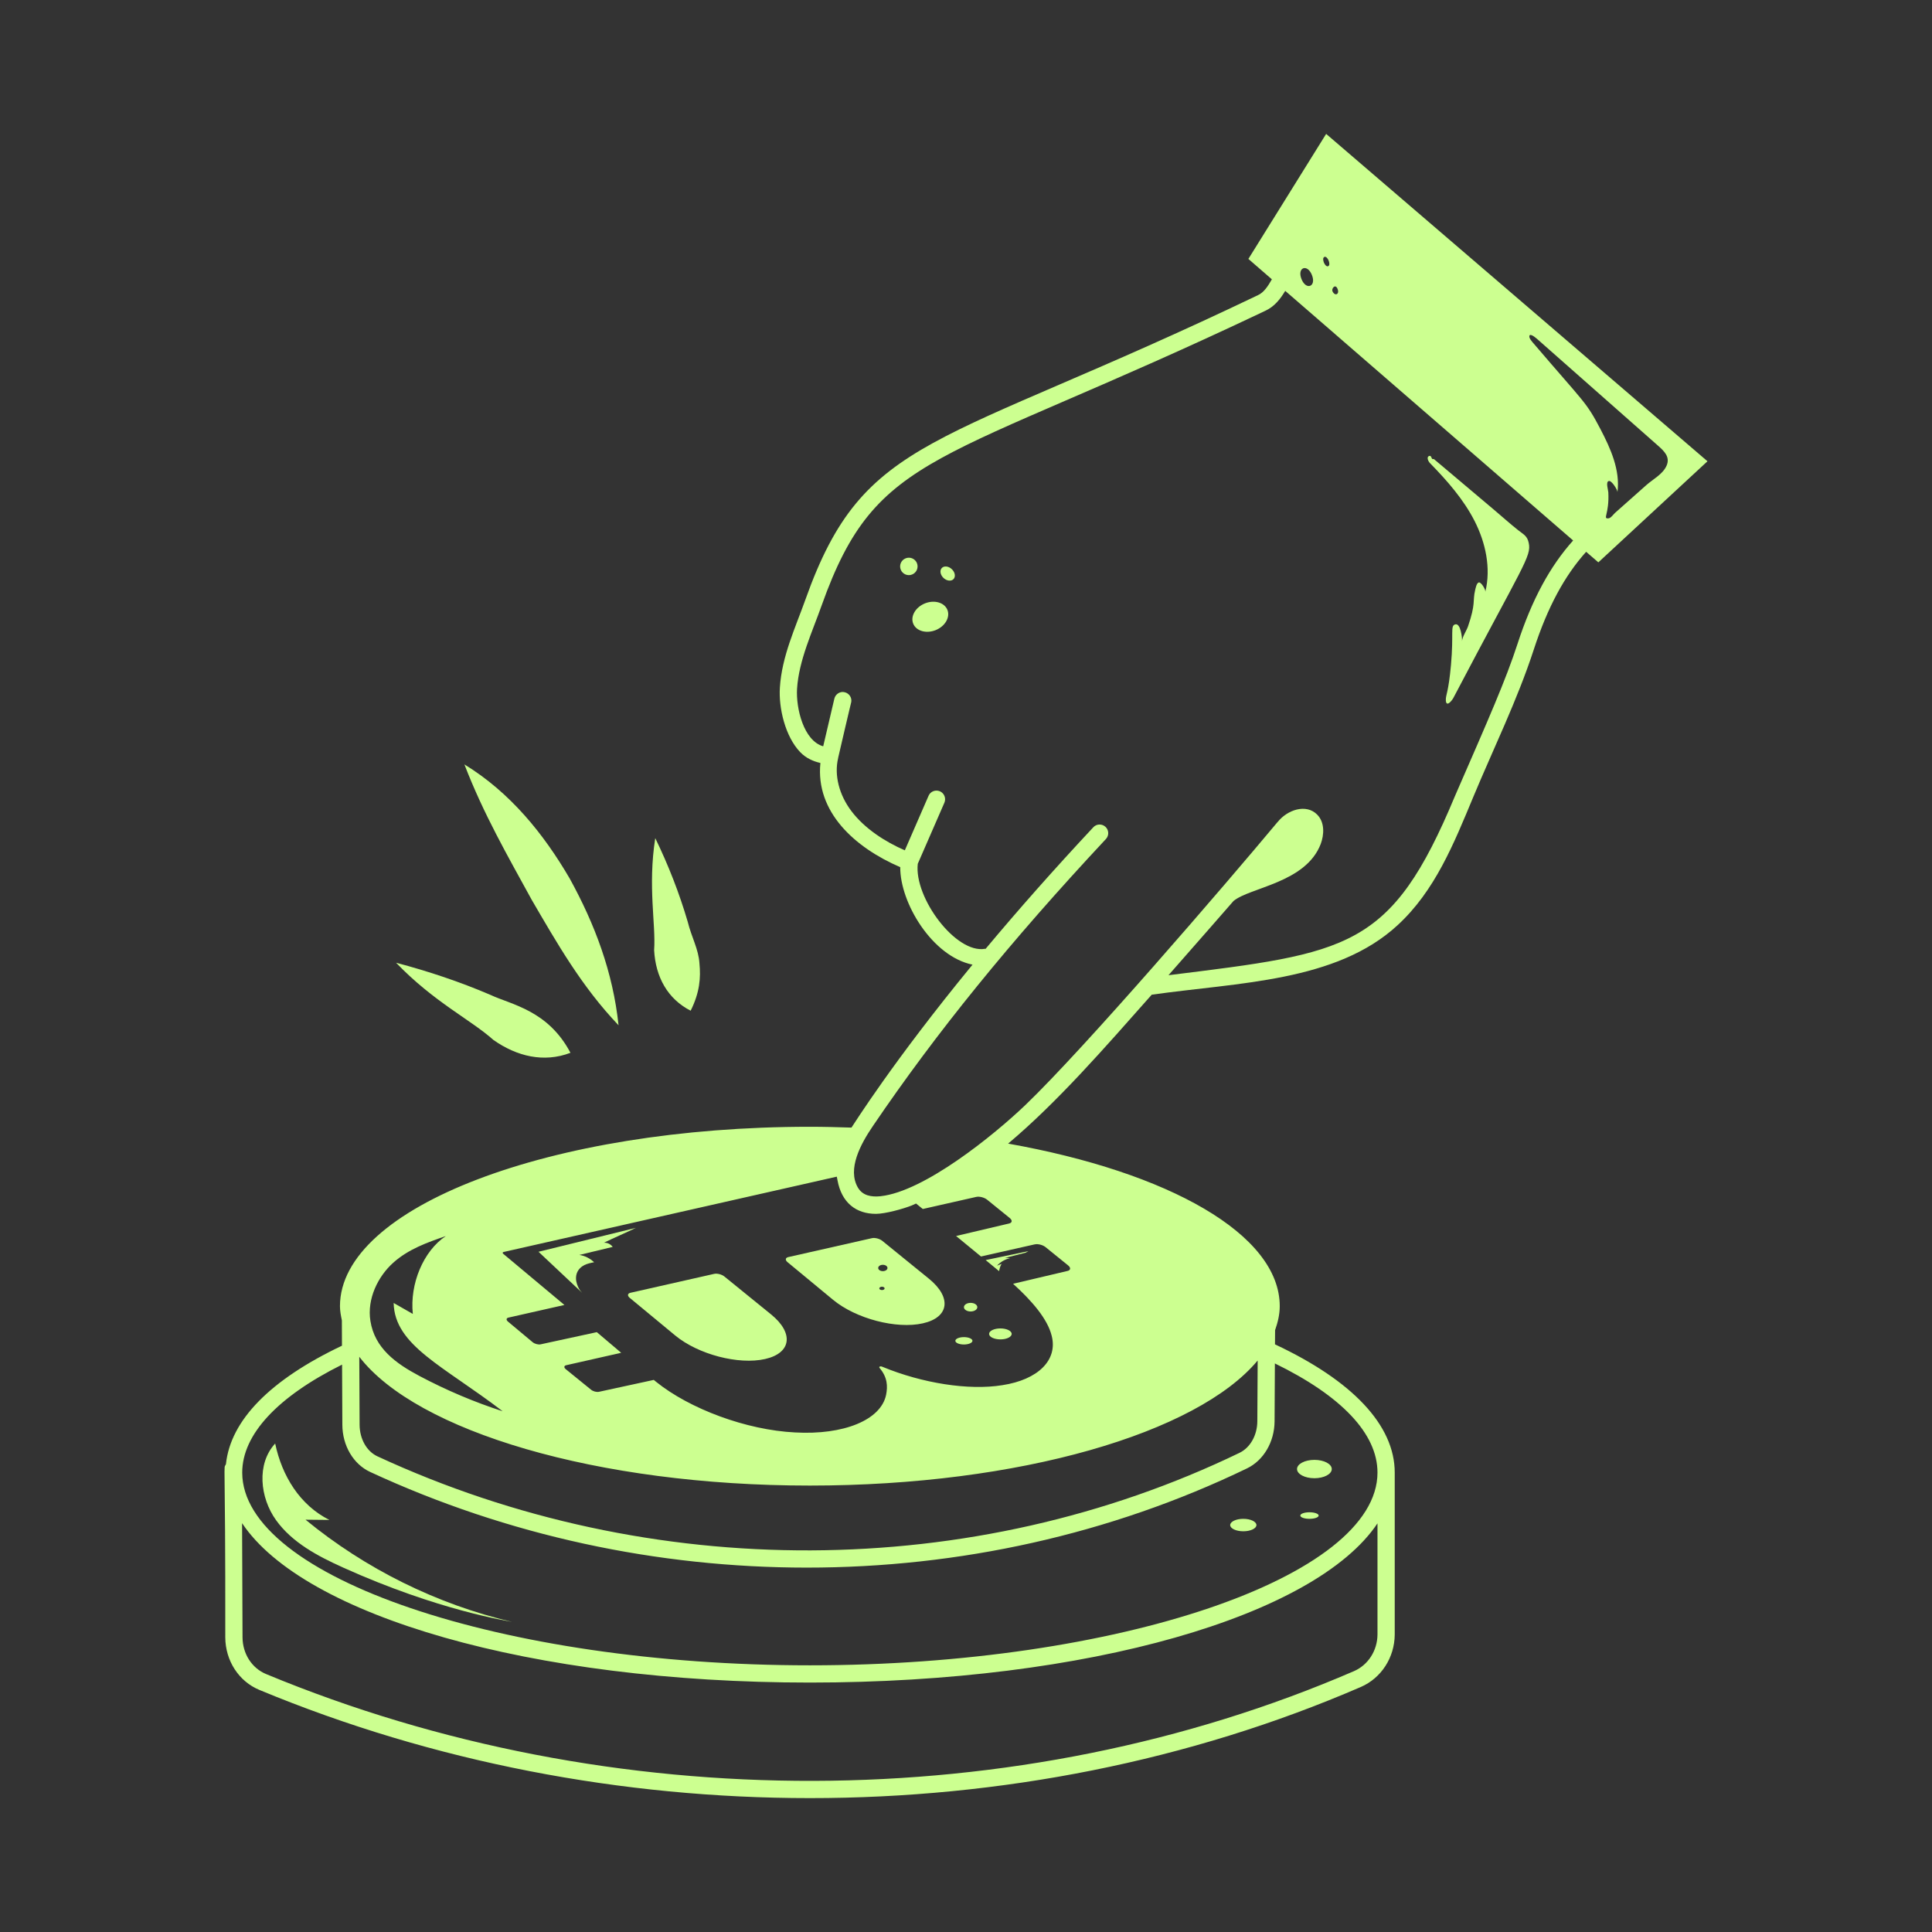 <svg width="56" height="56" viewBox="0 0 56 56" fill="none" xmlns="http://www.w3.org/2000/svg">
<rect x="0" y="0" width="56" height="56" fill="#333333" stroke="none"/>
<path d="M22.349 38.098L20.998 37.001C20.921 36.938 20.787 36.904 20.699 36.924L18.275 37.472C18.188 37.492 18.178 37.557 18.254 37.62L19.572 38.71C20.236 39.259 21.407 39.566 22.177 39.392C22.94 39.219 23.017 38.64 22.349 38.098ZM15.609 36.283L16.875 37.474C16.802 37.402 16.76 37.324 16.725 37.221C16.689 37.118 16.684 36.998 16.723 36.897C16.763 36.792 16.846 36.716 16.936 36.67C17.026 36.625 17.124 36.606 17.221 36.587C17.099 36.472 16.949 36.398 16.793 36.375C17.116 36.297 17.438 36.22 17.76 36.142C17.696 36.058 17.597 36.013 17.502 36.022C17.808 35.872 18.125 35.741 18.432 35.59L15.609 36.283ZM28.997 38.505C28.816 38.505 28.669 38.576 28.669 38.664C28.669 38.752 28.816 38.823 28.997 38.823C29.178 38.823 29.324 38.752 29.324 38.664C29.324 38.576 29.178 38.505 28.997 38.505Z" fill="#CCFF90"/>
<path d="M27.939 38.971C28.076 38.971 28.187 38.923 28.187 38.864C28.187 38.805 28.076 38.757 27.939 38.757C27.802 38.757 27.691 38.805 27.691 38.864C27.691 38.923 27.802 38.971 27.939 38.971Z" fill="#CCFF90"/>
<path d="M28.134 38.014C28.241 38.014 28.328 37.958 28.328 37.889C28.328 37.82 28.241 37.764 28.134 37.764C28.027 37.764 27.94 37.82 27.94 37.889C27.94 37.958 28.027 38.014 28.134 38.014ZM29.032 36.633C28.988 36.651 28.943 36.668 28.899 36.686C29.004 36.574 29.137 36.498 29.276 36.471C29.227 36.463 29.177 36.461 29.128 36.463C29.329 36.412 29.53 36.361 29.731 36.309L29.808 36.265L28.57 36.524L28.959 36.845C28.973 36.769 28.993 36.696 29.032 36.633ZM26.924 37.063L25.573 35.966C25.496 35.904 25.361 35.869 25.273 35.889L22.85 36.437C22.762 36.457 22.753 36.523 22.828 36.585L24.146 37.675C24.81 38.224 25.982 38.531 26.752 38.357C27.515 38.184 27.592 37.605 26.924 37.063ZM25.564 37.393C25.521 37.393 25.487 37.372 25.487 37.345C25.487 37.318 25.521 37.296 25.564 37.296C25.606 37.296 25.641 37.318 25.641 37.345C25.641 37.372 25.606 37.393 25.564 37.393ZM25.59 36.845C25.515 36.845 25.455 36.804 25.455 36.753C25.455 36.702 25.515 36.661 25.59 36.661C25.664 36.661 25.724 36.702 25.724 36.753C25.724 36.804 25.664 36.845 25.59 36.845Z" fill="#CCFF90"/>
<path d="M36.185 7.505L36.866 8.096C36.752 8.295 36.636 8.477 36.461 8.556C27.138 13.023 25.057 12.568 23.347 17.375C23.055 18.195 22.662 19.02 22.605 19.932C22.567 20.518 22.758 21.349 23.196 21.803C23.363 21.975 23.566 22.066 23.78 22.115C23.634 23.538 24.78 24.569 26.094 25.135C26.087 26.173 27.025 27.725 28.189 27.961C25.864 30.791 24.752 32.584 24.68 32.684C24.281 32.671 23.879 32.66 23.474 32.66C15.954 32.66 9.854 34.99 9.854 37.86C9.854 37.998 9.881 38.134 9.909 38.27L9.912 39.006C7.832 39.993 6.681 41.168 6.549 42.439C6.465 42.63 6.536 41.96 6.53 47.461C6.534 48.139 6.922 48.736 7.52 48.984C12.554 51.075 18.03 52.119 23.474 52.119C28.996 52.119 34.484 51.045 39.444 48.898C40.037 48.641 40.422 48.045 40.427 47.379V42.683C40.427 41.311 39.2 40.018 36.956 38.967L36.959 38.555C37.039 38.327 37.094 38.096 37.094 37.86C37.094 35.778 33.869 33.975 29.221 33.148C30.659 31.938 32.011 30.38 33.383 28.832C35.897 28.474 38.727 28.463 40.509 26.818C41.593 25.822 42.139 24.457 42.703 23.102C43.275 21.726 43.984 20.286 44.461 18.817C44.86 17.593 45.353 16.686 45.975 15.994L46.329 16.3L49.492 13.37L38.439 3.881L36.185 7.505ZM38.026 7.97C38.162 8.306 37.861 8.428 37.725 8.091C37.59 7.755 37.89 7.633 38.026 7.97ZM11.398 36.601C11.839 36.205 12.387 36.013 12.921 35.828C12.269 36.263 11.874 37.215 11.966 38.085C11.781 37.979 11.596 37.873 11.41 37.767C11.437 39.003 12.849 39.587 14.57 40.906C13.745 40.639 12.938 40.297 12.159 39.884C11.472 39.52 10.86 39.077 10.736 38.286C10.635 37.647 10.956 36.997 11.398 36.601ZM36.454 39.435L36.444 41.197C36.442 41.602 36.238 41.962 35.926 42.112C28.199 45.845 18.86 45.883 10.939 42.212C10.627 42.067 10.425 41.707 10.423 41.294L10.414 39.327C12.075 41.483 17.29 43.06 23.474 43.06C29.555 43.06 34.705 41.536 36.454 39.435ZM39.927 47.377C39.924 47.844 39.656 48.261 39.245 48.439C29.514 52.65 17.727 52.681 7.712 48.523C7.299 48.352 7.032 47.934 7.03 47.459L7.017 44.15C8.804 46.831 15.384 48.77 23.474 48.77C31.559 48.77 38.136 46.834 39.927 44.155V47.377ZM39.927 42.683C39.927 45.712 32.393 48.27 23.474 48.27C14.555 48.27 7.021 45.712 7.021 42.683C7.021 41.58 8.044 40.485 9.915 39.554L9.923 41.296C9.925 41.902 10.242 42.44 10.729 42.665C14.718 44.515 19.061 45.438 23.385 45.438C27.791 45.438 32.176 44.479 36.143 42.563C36.627 42.33 36.94 41.795 36.944 41.199L36.953 39.52C38.874 40.456 39.927 41.552 39.927 42.683ZM29.248 35.464L27.712 35.826C27.815 35.911 28.538 36.505 28.435 36.42L29.99 36.069C30.084 36.047 30.227 36.084 30.309 36.151L30.962 36.68C31.043 36.747 31.035 36.818 30.942 36.839L29.365 37.211C29.915 37.711 30.364 38.23 30.484 38.72C30.664 39.42 30.094 39.99 29.054 40.15C28.074 40.31 26.724 40.09 25.584 39.62C25.524 39.59 25.464 39.61 25.494 39.65C25.724 39.92 25.734 40.18 25.684 40.43C25.534 41.16 24.454 41.6 23.044 41.52C21.634 41.45 19.994 40.84 19.014 40.05L18.954 40L18.951 39.997L17.362 40.342C17.294 40.357 17.192 40.33 17.133 40.282L16.399 39.686C16.339 39.638 16.346 39.586 16.414 39.571L18.006 39.211L18.004 39.21L17.299 38.613L15.671 38.966C15.602 38.981 15.498 38.953 15.44 38.905L14.722 38.305C14.665 38.257 14.673 38.206 14.739 38.191L16.36 37.825L16.354 37.82L14.584 36.34C14.564 36.32 14.564 36.3 14.594 36.29L24.255 34.106C24.257 34.123 24.271 34.191 24.275 34.21C24.395 34.862 24.813 35.184 25.389 35.184C25.658 35.184 26.176 35.041 26.428 34.941C26.47 34.924 26.511 34.904 26.552 34.885L26.744 35.04L26.749 35.043L28.297 34.693C28.39 34.672 28.533 34.709 28.615 34.776L29.268 35.305C29.349 35.372 29.341 35.442 29.248 35.464ZM43.986 18.663C43.644 19.713 43.166 20.796 42.174 23.071C40.317 27.529 39.09 27.617 33.869 28.267C34.333 27.744 35.851 26.004 35.755 26.115C36.231 25.72 37.848 25.592 38.281 24.465C38.38 24.201 38.405 23.839 38.179 23.612C37.858 23.286 37.312 23.474 37.034 23.826C37.033 23.826 37.032 23.826 37.031 23.827C35.499 25.664 31.427 30.394 29.724 32.027C28.774 32.935 26.784 34.533 25.531 34.672C25.525 34.673 25.52 34.673 25.514 34.674C25.258 34.699 25.006 34.658 24.868 34.425C24.552 33.886 24.947 33.159 25.299 32.642C27.14 29.928 29.287 27.284 32.055 24.32C32.15 24.219 32.144 24.061 32.044 23.967C31.942 23.873 31.785 23.876 31.69 23.979C30.55 25.199 29.52 26.364 28.567 27.504C28.562 27.505 28.558 27.5 28.552 27.501C27.71 27.653 26.491 26.024 26.602 25.038L27.374 23.266C27.428 23.139 27.371 22.992 27.244 22.936C27.117 22.883 26.969 22.938 26.915 23.066L26.227 24.647C25.654 24.399 25.059 24.014 24.68 23.512C24.321 23.04 24.176 22.466 24.294 21.974C24.295 21.972 24.293 21.97 24.294 21.968C24.315 21.868 24.691 20.265 24.671 20.365C24.703 20.231 24.619 20.097 24.484 20.065C24.352 20.03 24.215 20.118 24.184 20.252L23.861 21.632C23.294 21.472 23.068 20.528 23.103 19.963C23.156 19.136 23.544 18.318 23.818 17.543C25.427 13.031 27.175 13.522 36.666 9.013C36.945 8.887 37.115 8.66 37.253 8.431L45.598 15.666C44.931 16.411 44.405 17.373 43.986 18.663ZM44.341 9.715C44.396 9.676 44.56 9.831 44.595 9.861C44.631 9.891 48.019 12.883 48.054 12.914C48.23 13.07 48.421 13.243 48.305 13.501C48.195 13.748 47.916 13.887 47.722 14.059C46.736 14.935 46.911 14.778 46.811 14.868C46.765 14.91 46.691 15.017 46.626 15.024C46.442 15.044 46.651 14.908 46.618 14.271C46.615 14.2 46.537 13.972 46.629 13.943C46.714 13.915 46.89 14.207 46.883 14.264C46.965 13.629 46.687 13.007 46.391 12.44C45.967 11.631 45.945 11.704 44.458 9.962C44.424 9.923 44.285 9.779 44.341 9.715ZM38.77 8.374C38.836 8.537 38.685 8.597 38.62 8.435C38.593 8.367 38.704 8.212 38.77 8.374ZM38.497 7.716C38.405 7.753 38.296 7.484 38.388 7.447C38.48 7.409 38.589 7.679 38.497 7.716Z" fill="#CCFF90"/>
<path d="M42.741 15.1C43.062 15.73 43.221 16.466 43.053 17.153C43.067 17.095 42.933 16.866 42.864 16.882C42.797 16.899 42.77 17.056 42.757 17.108C42.681 17.431 42.781 17.485 42.552 18.153C42.509 18.278 42.387 18.455 42.378 18.582C42.384 18.494 42.339 18.042 42.173 18.1C42.034 18.148 42.139 18.355 42.058 19.266C41.986 20.071 41.905 20.135 41.908 20.288C41.913 20.518 42.08 20.317 42.127 20.229C44.159 16.359 44.394 16.128 44.311 15.737C44.269 15.534 44.164 15.493 44.014 15.375C43.768 15.181 43.534 14.969 43.294 14.767C42.813 14.361 42.331 13.954 41.849 13.548C41.752 13.466 41.655 13.384 41.558 13.303C41.474 13.338 41.511 13.189 41.424 13.217C41.344 13.243 41.391 13.365 41.45 13.425C41.944 13.932 42.419 14.47 42.741 15.1ZM26.578 16.323C26.526 16.194 26.378 16.131 26.249 16.184C26.119 16.236 26.057 16.383 26.109 16.513C26.162 16.642 26.309 16.705 26.438 16.652C26.568 16.6 26.63 16.453 26.578 16.323ZM26.809 17.49C26.535 17.601 26.384 17.864 26.47 18.077C26.556 18.291 26.848 18.374 27.122 18.264C27.395 18.153 27.547 17.89 27.461 17.677C27.374 17.463 27.082 17.38 26.809 17.49ZM27.298 16.465C27.232 16.535 27.254 16.664 27.349 16.753C27.443 16.841 27.573 16.855 27.639 16.785C27.705 16.714 27.683 16.585 27.588 16.497C27.494 16.408 27.364 16.394 27.298 16.465ZM17.929 29.718C17.767 28.178 17.239 26.782 16.513 25.464C15.757 24.168 14.787 22.968 13.461 22.157C14.017 23.602 14.726 24.827 15.415 26.087C16.139 27.326 16.856 28.594 17.929 29.718ZM14.305 30.146C14.98 30.619 15.762 30.811 16.535 30.516C15.883 29.279 14.812 29.119 14.213 28.836C13.333 28.459 12.427 28.156 11.48 27.905C12.574 29.044 13.651 29.56 14.305 30.146ZM20.019 29.296C20.284 28.763 20.314 28.341 20.274 27.927C20.249 27.511 20.046 27.172 19.934 26.718C19.691 25.891 19.379 25.091 18.993 24.293C18.772 25.704 19.014 26.789 18.96 27.541C19.003 28.317 19.348 28.952 20.019 29.296ZM9.547 44.056C8.69 43.626 8.173 42.78 7.976 41.841C7.431 42.431 7.533 43.412 8.002 44.063C8.47 44.715 9.213 45.106 9.944 45.436C12.726 46.691 14.743 46.985 14.843 47.012C12.657 46.498 10.591 45.475 8.856 44.049C9.086 44.051 9.317 44.053 9.547 44.056ZM38.099 42.847C38.377 42.847 38.602 42.728 38.602 42.581C38.602 42.434 38.377 42.315 38.099 42.315C37.821 42.315 37.595 42.434 37.595 42.581C37.595 42.728 37.821 42.847 38.099 42.847ZM37.69 43.929C37.69 43.982 37.809 44.024 37.956 44.024C38.103 44.024 38.222 43.982 38.222 43.929C38.222 43.877 38.103 43.834 37.956 43.834C37.809 43.834 37.69 43.877 37.69 43.929ZM36.038 44.024C35.828 44.024 35.658 44.105 35.658 44.205C35.658 44.304 35.828 44.385 36.038 44.385C36.248 44.385 36.418 44.304 36.418 44.205C36.418 44.105 36.248 44.024 36.038 44.024Z" fill="#CCFF90"/>
</svg>
